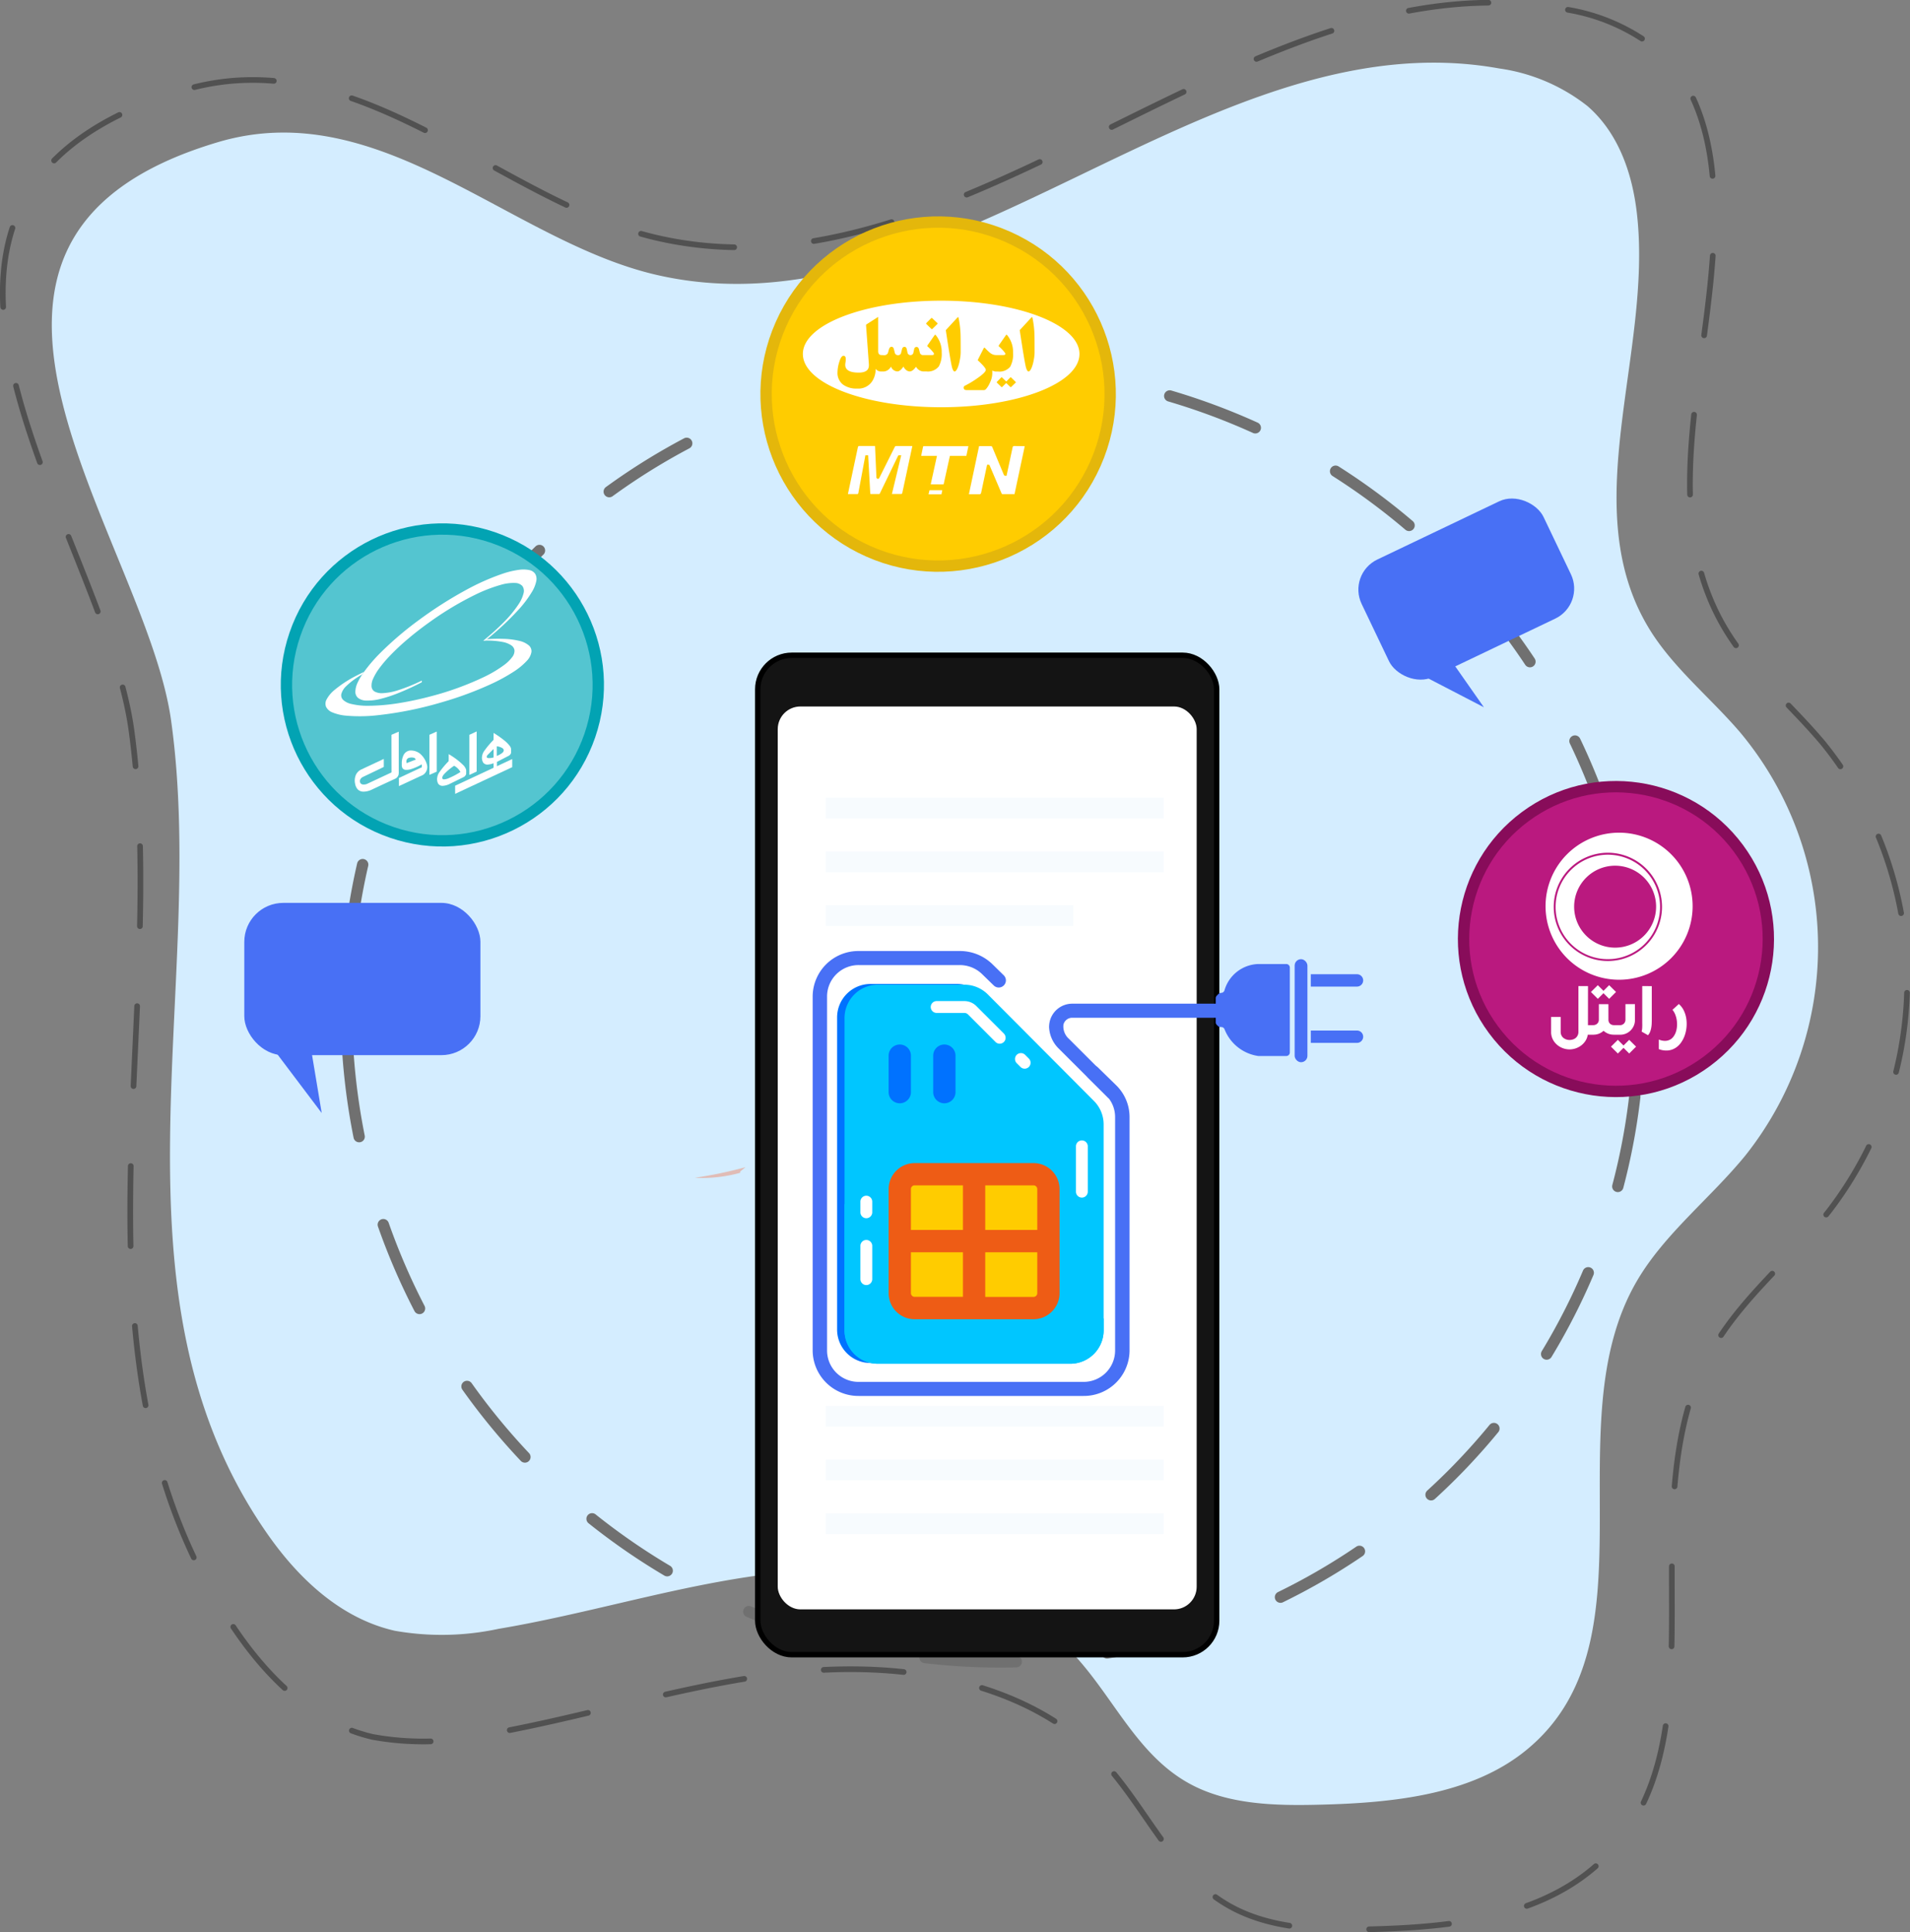 <svg xmlns="http://www.w3.org/2000/svg" xmlns:xlink="http://www.w3.org/1999/xlink" width="168.493" height="170.475"
     viewBox="0 0 168.493 170.475">
    <rect x="0" y="0" width="168.493" height="170.475" fill="#808080" stroke="none"/>
    <defs>
        <clipPath id="clip-path">
            <rect id="Rectangle_1171" data-name="Rectangle 1171" width="21" height="21" fill="#fff" stroke="#707070"
                  stroke-width="1"/>
        </clipPath>
        <clipPath id="clip-path-2">
            <rect id="Rectangle_1172" data-name="Rectangle 1172" width="25" height="24" fill="#fff" stroke="#707070"
                  stroke-width="1"/>
        </clipPath>
        <clipPath id="clip-path-3">
            <rect id="Rectangle_169" data-name="Rectangle 169" width="25" height="24" fill="#fff"/>
        </clipPath>
        <clipPath id="clip-path-4">
            <rect id="Rectangle_1173" data-name="Rectangle 1173" width="20" height="20" fill="#fff" stroke="#707070"
                  stroke-width="1"/>
        </clipPath>
        <clipPath id="clip-path-5">
            <rect id="Rectangle_1175" data-name="Rectangle 1175" width="20" height="20" fill="#fff"/>
        </clipPath>
        <linearGradient id="linear-gradient" x1="-5.425" y1="3.29" x2="-5.322" y2="2.962"
                        gradientUnits="objectBoundingBox">
            <stop offset="0" stop-color="#00c6ff"/>
            <stop offset="1" stop-color="#0072ff"/>
        </linearGradient>
        <linearGradient id="linear-gradient-2" x1="-35.372" y1="29.645" x2="-35.372" y2="28.27"
                        xlink:href="#linear-gradient"/>
        <linearGradient id="linear-gradient-3" x1="-35.467" y1="31.65" x2="-35.467" y2="30.275"
                        xlink:href="#linear-gradient"/>
    </defs>
    <g id="Group_1022" data-name="Group 1022" transform="translate(-14.213 -12.44)">
        <g id="BACKGROUND" transform="translate(14.456 12.676)">
            <path id="Path_1248" data-name="Path 1248"
                  d="M80.267,46.632c25.443,5.859,48.584-22.855,74.318-18.214a16.2,16.2,0,0,1,7.8,3.322c2.759,2.4,3.955,5.98,4.355,9.464,1.429,12.435-5.586,26.128,1.253,36.913,2.095,3.3,5.287,5.872,7.857,8.875a29.553,29.553,0,0,1,.441,37.352c-3.09,3.776-7.142,6.905-9.567,11.077-7.417,12.761,1.988,31.816-9.771,41.382-4.831,3.93-11.738,4.633-18.167,4.791-3.932.1-8.078.008-11.471-1.833-4.775-2.59-6.838-7.916-10.541-11.723-5.926-6.093-15.642-7.784-24.46-7.017s-17.267,3.591-25.981,5.057a23.829,23.829,0,0,1-9.166.173c-4.757-1.08-8.444-4.587-11.124-8.382-15-21.247-5.325-48.407-8.609-71.922-2.254-16.139-24.877-42.4,4.127-51.024C55.862,30.668,67.335,43.654,80.267,46.632Z"
                  transform="translate(-22.583 -22.615)" fill="#d4edff"/>
            <path id="Path_1249" data-name="Path 1249" stroke-linecap="round"
                  d="M71.986,33.384c27.432,6.479,52.384-25.277,80.13-20.144a17.244,17.244,0,0,1,8.412,3.674c2.975,2.652,4.264,6.614,4.7,10.467,1.54,13.752-6.022,28.9,1.351,40.824,2.259,3.654,5.7,6.5,8.471,9.815a33.34,33.34,0,0,1,.475,41.311c-3.332,4.176-7.7,7.637-10.315,12.25-8,14.113,2.144,35.188-10.535,45.767-5.208,4.346-12.657,5.124-19.588,5.3-4.24.107-8.71.009-12.369-2.027-5.148-2.865-7.373-8.755-11.365-12.966-6.39-6.738-16.865-8.609-26.373-7.76s-18.617,3.971-28.013,5.592a25.051,25.051,0,0,1-9.883.191c-5.129-1.194-9.1-5.073-11.994-9.271-16.173-23.5-5.741-53.536-9.282-79.543-2.431-17.849-26.823-46.888,4.45-56.43C45.672,15.729,58.043,30.091,71.986,33.384Z"
                  fill="none" stroke="#333" transform="translate(-14.456 -12.676)" stroke-linejoin="round"
                  stroke-width="0.5" stroke-dasharray="7.06 7.06" opacity="0.6"/>
            <path id="Path_1313" data-name="Path 1313"
                  d="M56.756.019A57.692,57.692,0,0,1,114.05,57.313,56.349,56.349,0,0,1,57.313,114.05,57.692,57.692,0,0,1,.019,56.756,56.349,56.349,0,0,1,56.756.019Z"
                  transform="translate(30.295 32.332)" fill="none" stroke="#707070" stroke-linecap="round"
                  stroke-width="1" stroke-dasharray="8.06 8.06"/>
        </g>
        <g id="OBJECTS" transform="translate(35.764 27.187)">
            <g id="Group_1011" data-name="Group 1011" transform="translate(0 0)">
                <g id="Group_1010" data-name="Group 1010">
                    <rect id="Rectangle_1151" data-name="Rectangle 1151" width="20.829" height="13.433" rx="3.439"
                          transform="translate(20.829 78.342) rotate(180)" fill="#4870f5"/>
                    <path id="Path_1253" data-name="Path 1253" d="M83.236,272.437l1.283,7.7-5.811-7.7Z"
                          transform="translate(-77.69 -196.689)" fill="#4870f5"/>
                    <ellipse id="Ellipse_106" data-name="Ellipse 106" cx="13.752" cy="13.752" rx="13.752" ry="13.752"
                             transform="translate(0 54.22) rotate(-71.045)" fill="#54c5d0" stroke="#02a3b3"
                             stroke-width="1"/>
                    <ellipse id="Ellipse_108" data-name="Ellipse 108" cx="15.175" cy="15.175" rx="15.175" ry="15.175"
                             transform="translate(41.186 27.748) rotate(-66.101)" fill="#fc0" stroke="#e4b70b"
                             stroke-width="1"/>
                    <ellipse id="Ellipse_109" data-name="Ellipse 109" cx="13.443" cy="13.443" rx="13.443" ry="13.443"
                             transform="translate(102.197 65.306) rotate(-36.552)" fill="#ba197f" stroke="#880c5a"
                             stroke-width="1"/>
                    <rect id="Rectangle_1153" data-name="Rectangle 1153" width="17.787" height="11.471" rx="2.937"
                          transform="translate(118.295 38.565) rotate(154.462)" fill="#4870f5"/>
                    <path id="Path_1263" data-name="Path 1263" d="M371.437,175.865l3.822,5.459-7.311-3.792Z"
                          transform="translate(-265.906 -133.673)" fill="#4870f5"/>
                    <g id="Mask_Group_56" data-name="Mask Group 56" transform="translate(6.396 35.489)"
                       clip-path="url(#clip-path)">
                        <g id="hamrah-avval" transform="translate(0.168 0.006)">
                            <rect id="Rectangle_253" data-name="Rectangle 253" width="19.805" height="19.795"
                                  transform="translate(0 0.01)" fill="none"/>
                            <g id="Layer_2" data-name="Layer 2" transform="translate(0.594 0)">
                                <g id="Logo" transform="translate(0 0)">
                                    <path id="Path_424" data-name="Path 424"
                                          d="M16.026.025a2.612,2.612,0,0,1,.868.024.827.827,0,0,1,.527.329.886.886,0,0,1,.1.648,2.992,2.992,0,0,1-.365.921,9.758,9.758,0,0,1-1.2,1.6,24.653,24.653,0,0,1-2.8,2.613L13,6.286h-.16a21.848,21.848,0,0,0,1.8-1.619,10.458,10.458,0,0,0,1.326-1.61,3.075,3.075,0,0,0,.435-.964.749.749,0,0,0-.106-.635.891.891,0,0,0-.632-.268,3.942,3.942,0,0,0-1.246.158,13.342,13.342,0,0,0-2.269.873A27.928,27.928,0,0,0,8.17,4.6c-.658.468-1.3.958-1.918,1.481A20.531,20.531,0,0,0,4.579,7.644,11.288,11.288,0,0,0,3.685,8.7a4.87,4.87,0,0,0-.556.934,1.411,1.411,0,0,0-.137.722.572.572,0,0,0,.274.415,1.329,1.329,0,0,0,.685.141,5.263,5.263,0,0,0,1.4-.267A15.008,15.008,0,0,0,7.425,9.8v.146a21.933,21.933,0,0,1-2.3,1.046,11.677,11.677,0,0,1-1.273.407,4.652,4.652,0,0,1-1.35.166,1.187,1.187,0,0,1-.706-.238.7.7,0,0,1-.235-.526,1.96,1.96,0,0,1,.207-.834,5.413,5.413,0,0,1,.407-.717c.035-.054.071-.108.109-.16A13.973,13.973,0,0,1,3.749,7.375,29.532,29.532,0,0,1,7.17,4.458a35.692,35.692,0,0,1,4.136-2.64A20.584,20.584,0,0,1,14.6.358a7.6,7.6,0,0,1,1.43-.333Z"
                                          transform="translate(1.078 0)" fill="#fff"/>
                                    <path id="Path_425" data-name="Path 425"
                                          d="M14.233,3.66a13.771,13.771,0,0,1,1.484-.03,6.712,6.712,0,0,1,1.389.178,1.947,1.947,0,0,1,.844.407.679.679,0,0,1,.221.584,1.506,1.506,0,0,1-.4.763,5.975,5.975,0,0,1-1.179.973,15.771,15.771,0,0,1-1.922,1.055A30.973,30.973,0,0,1,10.2,9.243a32.131,32.131,0,0,1-5.593,1.125,13.885,13.885,0,0,1-2.8.037,4.028,4.028,0,0,1-1.227-.3A1.027,1.027,0,0,1,.05,9.616.769.769,0,0,1,.1,8.977a2.779,2.779,0,0,1,.672-.815A10.32,10.32,0,0,1,2.7,6.894c.228-.124.464-.228.69-.355l-.028.049c-.038.052-.074.105-.109.16a.2.2,0,0,1-.042.039A6.676,6.676,0,0,0,1.823,7.81,1.492,1.492,0,0,0,1.4,8.5a.566.566,0,0,0,.156.511,1.524,1.524,0,0,0,.693.356,6.17,6.17,0,0,0,1.512.167,17.477,17.477,0,0,0,2.795-.247c.9-.145,1.781-.338,2.659-.568a26.247,26.247,0,0,0,4.8-1.738,10.876,10.876,0,0,0,1.738-1.038,3.471,3.471,0,0,0,.731-.715.892.892,0,0,0,.192-.593.631.631,0,0,0-.286-.435,2.055,2.055,0,0,0-.74-.292,7.218,7.218,0,0,0-1.576-.124C14.129,3.744,14.181,3.7,14.233,3.66Z"
                                          transform="translate(0.001 2.49)" fill="#fff"/>
                                    <path id="Path_426" data-name="Path 426"
                                          d="M7.507,8.765c.214-.1.428-.2.643-.3,0,1.179,0,2.358,0,3.537-.21.109-.431.2-.645.3Q7.507,10.536,7.507,8.765Z"
                                          transform="translate(5.191 5.822)" fill="#fff"/>
                                    <path id="Path_427" data-name="Path 427"
                                          d="M6,8.5a.189.189,0,0,1,.068-.023q0,1.764,0,3.529c-.214.1-.428.192-.644.283,0-1.178,0-2.356,0-3.534Z"
                                          transform="translate(3.749 5.829)" fill="#fff"/>
                                    <path id="Path_428" data-name="Path 428"
                                          d="M4.769,8.755c.214-.091.428-.183.642-.276,0,1.171,0,2.342,0,3.513a1.069,1.069,0,0,1-.018.286.548.548,0,0,1-.3.354q-1.018.47-2.032.946a1.73,1.73,0,0,1-.757.192.709.709,0,0,1-.513-.2.978.978,0,0,1-.228-.49,1.283,1.283,0,0,1,.088-.835.991.991,0,0,1,.469-.437l1.972-.926v.707c-.609.3-1.221.587-1.834.881a.506.506,0,0,0-.233.21.351.351,0,0,0,.011.346.335.335,0,0,0,.287.115.723.723,0,0,0,.319-.069l2.133-1C4.773,10.965,4.767,9.86,4.769,8.755Z"
                                          transform="translate(1.056 5.83)" fill="#fff"/>
                                    <path id="Path_429" data-name="Path 429"
                                          d="M10.153,8.544a8.445,8.445,0,0,1,.939.657,2.824,2.824,0,0,1,.475.473A.563.563,0,0,1,11.7,10v.3a.437.437,0,0,1-.24.277c-.339.172-.674.349-1.011.525v.379c.45-.209.9-.421,1.347-.63,0,.238,0,.477,0,.715q-2.518,1.176-5.033,2.354c0-.24-.005-.48,0-.719,1.13-.524,2.258-1.054,3.387-1.581v-.4a1.8,1.8,0,0,1-.5.116.462.462,0,0,1-.411-.169.811.811,0,0,1-.1-.571,1.044,1.044,0,0,1,.212-.493,7.492,7.492,0,0,1,.793-.939C10.153,8.962,10.151,8.752,10.153,8.544Zm.284,1.176c0,.284,0,.568,0,.853a1.876,1.876,0,0,0,.46-.249.363.363,0,0,0,.158-.245.274.274,0,0,0-.137-.2,1.218,1.218,0,0,0-.481-.156Zm-.807.76a.3.3,0,0,0-.082.185c.006.069.084.094.143.1a1.446,1.446,0,0,0,.461-.056c0-.25,0-.5,0-.747-.177.169-.347.347-.519.519Z"
                                          transform="translate(4.68 5.875)" fill="#fff"/>
                                    <path id="Path_430" data-name="Path 430"
                                          d="M4.256,9.835a.74.74,0,0,1,.52-.369,1.3,1.3,0,0,1,.947.3,1.973,1.973,0,0,1,.593.992.824.824,0,0,1-.37.864c-.706.323-1.408.657-2.114.981v-.718c.673-.313,1.345-.63,2.019-.942.008-.084,0-.169,0-.254a.324.324,0,0,0-.095.046,4.546,4.546,0,0,1-.867.373,1.3,1.3,0,0,1-.464.06.36.36,0,0,1-.274-.141.531.531,0,0,1-.065-.333A1.658,1.658,0,0,1,4.256,9.835Zm.481.271a.3.3,0,0,0-.211.156.434.434,0,0,0-.012.313c.268-.1.535-.208.8-.309a.245.245,0,0,0-.172-.166.786.786,0,0,0-.407.006Z"
                                          transform="translate(2.651 6.508)" fill="#fff"/>
                                    <path id="Path_431" data-name="Path 431"
                                          d="M6.844,9.653a2.8,2.8,0,0,1,.284.173,6.162,6.162,0,0,1,.978.772.976.976,0,0,1,.278.443c.007.121,0,.242,0,.365a.461.461,0,0,1-.258.286l-1.158.568a1.591,1.591,0,0,1-.614.185.466.466,0,0,1-.428-.173.817.817,0,0,1-.091-.575,1.015,1.015,0,0,1,.2-.469,7.548,7.548,0,0,1,.8-.953C6.851,10.071,6.841,9.86,6.844,9.653Zm-.371,1.729a.77.77,0,0,0-.2.323.143.143,0,0,0,.14.172,1.148,1.148,0,0,0,.442-.109,6.994,6.994,0,0,0,1.025-.542,1.363,1.363,0,0,0-.56-.55,5.248,5.248,0,0,0-.85.706Z"
                                          transform="translate(4.03 6.64)" fill="#fff"/>
                                </g>
                            </g>
                        </g>
                    </g>
                    <g id="Mask_Group_57" data-name="Mask Group 57" transform="translate(48.683 8.489)"
                       clip-path="url(#clip-path-2)">
                        <g id="Mask_Group_103" data-name="Mask Group 103" transform="translate(0 0)"
                           clip-path="url(#clip-path-3)">
                            <g id="ایرانسل" transform="translate(0.593 3.297)">
                                <path id="Path_86" data-name="Path 86"
                                      d="M86.449,189.9c-6.737,0-12.2,2.1-12.2,4.7s5.462,4.7,12.2,4.7,12.2-2.1,12.2-4.7S93.186,189.9,86.449,189.9Zm-1.289,1.952.4-.4a.067.067,0,0,1,.108,0l.441.418a.058.058,0,0,1,0,.093l-.43.422a.061.061,0,0,1-.095,0l-.433-.418c-.037-.029-.032-.067.011-.11Zm1.067,3.864a1.229,1.229,0,0,1-1.084.424h-.3a.779.779,0,0,1-.61-.413q-.3.413-.558.413a.509.509,0,0,1-.329-.137.8.8,0,0,1-.223-.29q-.29.425-.534.425a.627.627,0,0,1-.567-.425.79.79,0,0,1-.622.432h-.3a.6.6,0,0,1-.43-.229,2,2,0,0,1-.259,1.016,1.456,1.456,0,0,1-1.372.721,2.016,2.016,0,0,1-1.22-.331,1.284,1.284,0,0,1-.514-1.112,3.159,3.159,0,0,1,.143-.865q.169-.584.386-.584t.2.346a1.58,1.58,0,0,1-.023.226,1.494,1.494,0,0,0-.024.226q0,.686,1.186.686.9,0,.9-.636a.76.76,0,0,0,0-.093l-.25-3.443a.085.085,0,0,1,.035-.082l.976-.624c.032-.021.052-.027.058-.02a.213.213,0,0,1,0,.073v2.938c0,.227.1.34.3.34H81.3v.009h.117a.342.342,0,0,0,.335-.192c.032-.111.061-.223.093-.335q.082-.215.22-.215.152,0,.21.192c.012.049.043.168.088.358a.288.288,0,0,0,.294.192.258.258,0,0,0,.255-.191q.021-.1.088-.351c.034-.122.1-.191.21-.191s.171.063.2.188l.076.351a.265.265,0,0,0,.508,0q.032-.168.076-.349a.2.2,0,0,1,.217-.18q.143,0,.2.184c.011.044.04.153.088.346a.285.285,0,0,0,.284.185h.767c.122,0,.188-.034.188-.105a.215.215,0,0,0-.053-.122,4.035,4.035,0,0,0-.509-.532q-.049-.046,0-.114l.595-.854c.032-.047.055-.07.07-.07s.046.021.079.064a2.318,2.318,0,0,1,.5,1.514,2.287,2.287,0,0,1-.267,1.243Zm1.859-.534a3.133,3.133,0,0,1-.2.683q-.133.279-.252.279t-.221-.339q-.13-.477-.555-3.307l.964-1.046c.061-.066.1-.1.122-.1s.032.029.046.088a8.5,8.5,0,0,1,.172,1.51q.009.267.009,1.525a3.714,3.714,0,0,1-.088.709Zm3.1.95h0a.393.393,0,0,1-.227-.076v.279a1.93,1.93,0,0,1-.2.782,2.168,2.168,0,0,1-.366.595.252.252,0,0,1-.194.076h-1.5q-.265,0-.265-.217a.18.18,0,0,1,.113-.172,8.122,8.122,0,0,0,1.04-.622q.8-.546.8-.776,0-.191-.718-.854L90.2,194.1c.032-.064.07-.07.122-.021a5.14,5.14,0,0,0,.421.406.854.854,0,0,0,.529.212h.651c.122,0,.188-.034.188-.105a.212.212,0,0,0-.055-.122,3.957,3.957,0,0,0-.509-.532q-.047-.046,0-.114l.595-.854c.032-.047.055-.07.07-.07s.046.021.079.064a2.318,2.318,0,0,1,.5,1.514,2.278,2.278,0,0,1-.252,1.247,1.229,1.229,0,0,1-1.084.424H91.2Zm1.821,1.009-.38.366a.052.052,0,0,1-.082,0l-.357-.346-.351.346a.052.052,0,0,1-.082,0l-.38-.366c-.032-.029-.027-.064.009-.1l.351-.354a.061.061,0,0,1,.1,0l.358.345.339-.345a.061.061,0,0,1,.1,0l.384.374c.032.021.031.049,0,.079Zm1.6-1.959a3.133,3.133,0,0,1-.2.683c-.088.186-.174.279-.252.279s-.152-.113-.221-.339q-.131-.477-.555-3.307l.964-1.046c.061-.066.1-.1.122-.1s.032.029.044.088a8.436,8.436,0,0,1,.172,1.51q.009.267.009,1.525a3.713,3.713,0,0,1-.084.708Z"
                                      transform="translate(-74.25 -189.905)" fill="#fff"/>
                                <path id="Path_87" data-name="Path 87"
                                      d="M163.189,481.586h1.391l.122,2.768a.133.133,0,0,0,.252.053l1.372-2.745a.122.122,0,0,1,.114-.07h1.432l-.889,4.148a.1.1,0,0,1-.1.078h-.814l.823-3.416h-.183a.105.105,0,0,0-.1.059L165,485.784a.069.069,0,0,1-.059.04h-.732a.05.05,0,0,1-.05-.047l-.186-3.37h-.244l-.624,3.343a.094.094,0,0,1-.095.078h-.823l.884-4.148A.122.122,0,0,1,163.189,481.586Z"
                                      transform="translate(-158.215 -468.773)" fill="#fff"/>
                                <path id="Path_88" data-name="Path 88"
                                      d="M305.919,481.95h3.936l-.18.854h-1.452l-.546,2.481a.046.046,0,0,1-.046.037l-1.1-.009.55-2.507h-1.394l.168-.81a.059.059,0,0,1,.063-.046Z"
                                      transform="translate(-295.253 -469.12)" fill="#fff"/>
                                <path id="Path_89" data-name="Path 89"
                                      d="M399.335,481.718h1.04a.122.122,0,0,1,.122.078l1.023,2.451a.134.134,0,0,0,.122.082h.116l.537-2.518a.133.133,0,0,1,.131-.105l.936.015-.9,4.228H401.4a.082.082,0,0,1-.075-.05l-1.067-2.5a.069.069,0,0,0-.064-.041h-.153l-.529,2.492a.137.137,0,0,1-.134.108h-.941Zm1.125,0,1.089,2.623"
                                      transform="translate(-383.791 -468.889)" fill="#fff"/>
                                <path id="Path_90" data-name="Path 90"
                                      d="M321.652,569.772a.015.015,0,0,0,0-.016.015.015,0,0,0-.015-.006h-1.067a.052.052,0,0,0-.052.04l-.076.326h1.141Z"
                                      transform="translate(-309.358 -553.038)" fill="#fff"/>
                            </g>
                        </g>
                    </g>
                    <g id="Mask_Group_58" data-name="Mask Group 58" transform="translate(111.073 58.489)"
                       clip-path="url(#clip-path-4)">
                        <g id="rightel" transform="translate(0 0)" clip-path="url(#clip-path-5)">
                            <g id="Group_1025" data-name="Group 1025" transform="translate(-0.068 0.226)">
                                <rect id="Rectangle_1174" data-name="Rectangle 1174" width="20.169" height="19.542"
                                      transform="translate(0 0.626)" fill="none"/>
                                <g id="Group_1024" data-name="Group 1024" transform="translate(3.782 0)">
                                    <g id="Group_1023" data-name="Group 1023" transform="translate(0 0)">
                                        <path id="Path_1310" data-name="Path 1310"
                                              d="M9.377,4.59a6.487,6.487,0,1,0,6.5,6.487,6.487,6.487,0,0,0-6.5-6.487ZM8.4,15.912a4.776,4.776,0,1,1,4.776-4.776A4.776,4.776,0,0,1,8.4,15.912Z"
                                              transform="translate(-2.898 -4.59)" fill="#fff"/>
                                        <path id="Path_1311" data-name="Path 1311"
                                              d="M7.779,5.225a4.608,4.608,0,1,0,4.608,4.608A4.608,4.608,0,0,0,7.779,5.225Zm.64,8.2a3.615,3.615,0,1,1,3.618-3.615,3.616,3.616,0,0,1-3.618,3.615Z"
                                              transform="translate(-2.28 -3.282)" fill="#fff"/>
                                    </g>
                                    <path id="Path_1312" data-name="Path 1312"
                                          d="M-41.326-12.489h.5v.843h-.516a1.383,1.383,0,0,1-.2.535,1.571,1.571,0,0,1-.374.407,1.726,1.726,0,0,1-.487.26,1.664,1.664,0,0,1-.545.092,1.676,1.676,0,0,1-.6-.11,1.676,1.676,0,0,1-.521-.312,1.553,1.553,0,0,1-.368-.483,1.4,1.4,0,0,1-.139-.627v-1.33h.845V-11.9a.692.692,0,0,0,.067.313.657.657,0,0,0,.177.222.806.806,0,0,0,.251.135.892.892,0,0,0,.287.047.978.978,0,0,0,.289-.044.711.711,0,0,0,.251-.133.68.68,0,0,0,.175-.225.7.7,0,0,0,.067-.315v-4.036h.845Zm1.808-.476a.492.492,0,0,0,.039.2.444.444,0,0,0,.1.147.466.466,0,0,0,.15.092.477.477,0,0,0,.168.033v.843a1.288,1.288,0,0,1-.487-.092,1.33,1.33,0,0,1-.4-.251,1.33,1.33,0,0,1-.4.251,1.288,1.288,0,0,1-.487.092v-.843a.477.477,0,0,0,.168-.033.488.488,0,0,0,.152-.092.452.452,0,0,0,.108-.147.473.473,0,0,0,.042-.2v-1.377h.845Zm-.938-3.052.5.5.5-.5.607.6-.607.606-.5-.5-.5.5-.607-.606Zm3.277,3.063a1.266,1.266,0,0,1-.1.508,1.341,1.341,0,0,1-.28.419,1.3,1.3,0,0,1-.419.281,1.285,1.285,0,0,1-.51.1h-.571v-.843h.571a.463.463,0,0,0,.168-.033.493.493,0,0,0,.15-.092.431.431,0,0,0,.106-.147.492.492,0,0,0,.047-.21v-1.377h.838Zm-1.508,1.76.5.5.5-.5.607.6-.607.606-.5-.5-.5.5-.607-.606Zm2.992-4.739v2.955q0,.18-.009.37a2.7,2.7,0,0,1-.044.371,1.8,1.8,0,0,1-.1.346.922.922,0,0,1-.183.287l-.56-.318a1.723,1.723,0,0,0,.049-.315,4.187,4.187,0,0,0,.005-.419v-3.28Zm2.385,1.579a1.728,1.728,0,0,1,.43.553,2.452,2.452,0,0,1,.224.7,3.077,3.077,0,0,1,.028.761,3.016,3.016,0,0,1-.157.746,2.577,2.577,0,0,1-.335.65,1.719,1.719,0,0,1-.5.472,1.524,1.524,0,0,1-.654.216,1.786,1.786,0,0,1-.8-.121v-.844a1.4,1.4,0,0,0,.568.116.961.961,0,0,0,.438-.117.937.937,0,0,0,.316-.3,1.5,1.5,0,0,0,.2-.423,2.123,2.123,0,0,0,.084-.5,2.453,2.453,0,0,0-.028-.515,2.206,2.206,0,0,0-.136-.483,1.465,1.465,0,0,0-.238-.4Z"
                                          transform="translate(45.071 29.471)" fill="#fff"/>
                                </g>
                            </g>
                        </g>
                    </g>
                </g>
            </g>
            <g id="Group_1017" data-name="Group 1017" transform="translate(39.743 43.063)">
                <g id="Group_1012" data-name="Group 1012">
                    <rect id="Rectangle_1159" data-name="Rectangle 1159" width="40.485" height="88.174" rx="3"
                          transform="translate(5.551)" fill="#141414" stroke="#000" stroke-miterlimit="10"
                          stroke-width="0.476"/>
                    <rect id="Rectangle_1160" data-name="Rectangle 1160" width="36.957" height="79.657" rx="2"
                          transform="translate(7.315 4.518)" fill="#fff"/>
                    <path id="Path_1289" data-name="Path 1289"
                          d="M193.8,311.008c-.14.119-.294.245-.461.379,0,0,0,.04-.013.117a12.661,12.661,0,0,1-4,.44A38.291,38.291,0,0,0,193.8,311.008Z"
                          transform="translate(-189.33 -265.844)" fill="#e89c85" opacity="0.6"/>
                </g>
                <g id="Group_1015" data-name="Group 1015" transform="translate(11.547 12.565)">
                    <rect id="Rectangle_1161" data-name="Rectangle 1161" width="29.82" height="1.835" fill="#f7fbfe"/>
                    <rect id="Rectangle_1162" data-name="Rectangle 1162" width="29.82" height="1.835"
                          transform="translate(0 4.74)" fill="#f7fbfe"/>
                    <rect id="Rectangle_1163" data-name="Rectangle 1163" width="21.838" height="1.835"
                          transform="translate(0 9.48)" fill="#f7fbfe"/>
                </g>
                <g id="Group_1016" data-name="Group 1016" transform="translate(11.547 66.217)">
                    <rect id="Rectangle_1164" data-name="Rectangle 1164" width="29.82" height="1.835" fill="#f7fbfe"/>
                    <rect id="Rectangle_1165" data-name="Rectangle 1165" width="29.82" height="1.835"
                          transform="translate(0 4.74)" fill="#f7fbfe"/>
                    <rect id="Rectangle_1166" data-name="Rectangle 1166" width="29.82" height="1.835"
                          transform="translate(0 9.48)" fill="#f7fbfe"/>
                </g>
            </g>
            <g id="Group_1021" data-name="Group 1021" transform="translate(96.703 67.876) rotate(90)">
                <g id="SIM_Card" data-name="SIM Card">
                    <path id="Path_1296" data-name="Path 1296"
                          d="M0,19.92V12.288A2.912,2.912,0,0,1,.864,10.21L10.25.862A2.933,2.933,0,0,1,12.337,0H30.489A2.948,2.948,0,0,1,33.44,2.939V19.92a2.948,2.948,0,0,1-2.951,2.939H2.95A2.948,2.948,0,0,1,0,19.92Z"
                          transform="translate(4.186 21.549)" fill="url(#linear-gradient)"/>
                    <path id="Path_1297" data-name="Path 1297"
                          d="M0,19.92V12.289A2.913,2.913,0,0,1,.864,10.21L10.25.861A2.934,2.934,0,0,1,12.337,0H30.489A2.948,2.948,0,0,1,33.44,2.939V19.92a2.948,2.948,0,0,1-2.951,2.939H2.95A2.948,2.948,0,0,1,0,19.92Z"
                          transform="translate(4.251 20.895)" fill="#00c6ff"/>
                    <path id="Path_1298" data-name="Path 1298"
                          d="M14.111,2.939V19.92a2.948,2.948,0,0,1-2.951,2.939H0C5.007,19.567,9.555,12.977,10.117,0h1.045A2.948,2.948,0,0,1,14.111,2.939Z"
                          transform="translate(23.581 20.895)" fill="#00c6ff"/>
                    <g id="Group_1018" data-name="Group 1018" transform="translate(5.696 22.294)">
                        <path id="Path_1299" data-name="Path 1299"
                              d="M3.76.522A.523.523,0,0,0,2.868.153L.441,2.58A1.5,1.5,0,0,0,0,3.644V6.06a.523.523,0,1,0,1.045,0V3.644a.441.441,0,0,1,.134-.325L3.607.892A.519.519,0,0,0,3.76.522Z"
                              transform="translate(0 7.248)" fill="#fff"/>
                        <path id="Path_1300" data-name="Path 1300"
                              d="M1.206.153a.523.523,0,0,0-.739,0L.153.466a.523.523,0,1,0,.739.739L1.206.892a.522.522,0,0,0,0-.739Z"
                              transform="translate(4.604 5.046)" fill="#fff"/>
                        <path id="Path_1301" data-name="Path 1301"
                              d="M5.068.523A.522.522,0,0,0,4.546,0H.523a.523.523,0,0,0,0,1.045H4.546A.523.523,0,0,0,5.068.523Z"
                              transform="translate(12.269)" fill="#fff"/>
                        <path id="Path_1302" data-name="Path 1302"
                              d="M4,.523A.522.522,0,0,0,3.482,0H.522a.523.523,0,0,0,0,1.045h2.96A.523.523,0,0,0,4,.523Z"
                              transform="translate(21.053 19.014)" fill="#fff"/>
                        <path id="Path_1303" data-name="Path 1303"
                              d="M1.962.523A.522.522,0,0,0,1.44,0H.523a.523.523,0,1,0,0,1.045H1.44A.523.523,0,0,0,1.962.523Z"
                              transform="translate(17.195 19.014)" fill="#fff"/>
                    </g>
                    <path id="Path_1304" data-name="Path 1304"
                          d="M4.241,0H.961a.984.984,0,0,0,0,1.967h3.28A.984.984,0,0,0,4.241,0Z"
                          transform="translate(9.519 37.896)" fill="url(#linear-gradient-2)"/>
                    <path id="Path_1305" data-name="Path 1305"
                          d="M4.241,0H.961a.984.984,0,0,0,0,1.967h3.28A.984.984,0,0,0,4.241,0Z"
                          transform="translate(9.519 33.963)" fill="url(#linear-gradient-3)"/>
                    <rect id="Rectangle_1167" data-name="Rectangle 1167" width="11.802" height="13.114" rx="3"
                          transform="translate(20.971 25.767)" fill="#fc0"/>
                    <path id="Path_1306" data-name="Path 1306"
                          d="M13.291.895A2.3,2.3,0,0,0,11.474,0H2.3A2.3,2.3,0,0,0,0,2.294V12.786a2.3,2.3,0,0,0,2.3,2.293h9.179a2.3,2.3,0,0,0,2.3-2.293V2.294A2.289,2.289,0,0,0,13.291.895ZM11.8,8.524v4.262h0a.328.328,0,0,1-.327.327H7.87V8.524ZM1.966,12.786V8.524H5.9v4.589H2.294A.327.327,0,0,1,1.966,12.786Zm9.84-10.492V6.557H7.871V1.967h3.605A.328.328,0,0,1,11.806,2.294ZM2.3,1.967H5.9V6.557H1.967V2.294A.327.327,0,0,1,2.3,1.967Z"
                          transform="translate(19.988 24.783)" fill="#ee5c15"/>
                    <g id="Group_1020" data-name="Group 1020" transform="translate(0 0)">
                        <path id="Path_1307" data-name="Path 1307"
                              d="M35.282,0H14.646a3.921,3.921,0,0,0-2.812,1.191L10.279,2.783a.623.623,0,0,0,.072.94l.026.018a.627.627,0,0,0,.8-.08l1.534-1.568a2.686,2.686,0,0,1,1.933-.818H35.281a2.772,2.772,0,0,1,2.731,2.793V23.885a2.772,2.772,0,0,1-2.731,2.8H3.972a2.773,2.773,0,0,1-2.731-2.794V14.977a2.819,2.819,0,0,1,.8-1.972l1-1.027a.627.627,0,0,0,.11-.724l-.018-.033a.625.625,0,0,0-.991-.122l-.981,1A4.117,4.117,0,0,0,0,14.98v8.909a4.031,4.031,0,0,0,3.971,4.066h31.31a4.033,4.033,0,0,0,3.972-4.068V4.065A4.032,4.032,0,0,0,35.282,0ZM10.548,3.494"
                              transform="translate(1.279 18.609)" fill="#4870f5"/>
                        <path id="Path_1308" data-name="Path 1308"
                              d="M2.065,19.25A2.248,2.248,0,0,1,1.6,19.2a2.041,2.041,0,0,1-1.6-2V.212A.212.212,0,0,1,.212,0h.817a.212.212,0,0,1,.212.212V17.2a.794.794,0,0,0,.612.784,1.469,1.469,0,0,0,1.227-.46L3.1,17.5l4.322-4.321a.212.212,0,0,1,.3,0l.577.577a.212.212,0,0,1,0,.3L3.987,18.373A2.822,2.822,0,0,1,2.065,19.25Z"
                              transform="translate(5.925 6.458)" fill="#4870f5"/>
                        <g id="Group_1019" data-name="Group 1019" transform="translate(2 -2)">
                            <path id="Path_1309" data-name="Path 1309"
                                  d="M5.559,6.05v.073a.318.318,0,0,1-.092.223l-.1.1a.316.316,0,0,1-.223.092H3.017a.313.313,0,0,1-.223-.092l-.155-.154a.315.315,0,0,1-.092-.223h0a.313.313,0,0,0-.212-.3A3.205,3.205,0,0,1,0,2.761V.315A.315.315,0,0,1,.315,0H7.8a.315.315,0,0,1,.316.315V2.746c0,.011,0,.02,0,.03A3.77,3.77,0,0,1,5.751,5.761.312.312,0,0,0,5.559,6.05Z"
                                  transform="translate(0.426 6.47)" fill="#4870f5"/>
                            <rect id="Rectangle_1168" data-name="Rectangle 1168" width="1.127" height="9.09" rx="0.563"
                                  transform="translate(9.09 4.918) rotate(90)" fill="#4870f5"/>
                            <path id="Rectangle_1169" data-name="Rectangle 1169"
                                  d="M.545,0H4.62a0,0,0,0,1,0,0V1.089a0,0,0,0,1,0,0H.545A.545.545,0,0,1,0,.545v0A.545.545,0,0,1,.545,0Z"
                                  transform="translate(7.384 0) rotate(90)" fill="#4870f5"/>
                            <path id="Rectangle_1170" data-name="Rectangle 1170"
                                  d="M.545,0H4.62a0,0,0,0,1,0,0V1.089a0,0,0,0,1,0,0H.545A.545.545,0,0,1,0,.545v0A.545.545,0,0,1,.545,0Z"
                                  transform="translate(2.417 0) rotate(90)" fill="#4870f5"/>
                        </g>
                    </g>
                </g>
            </g>
        </g>
    </g>
</svg>
